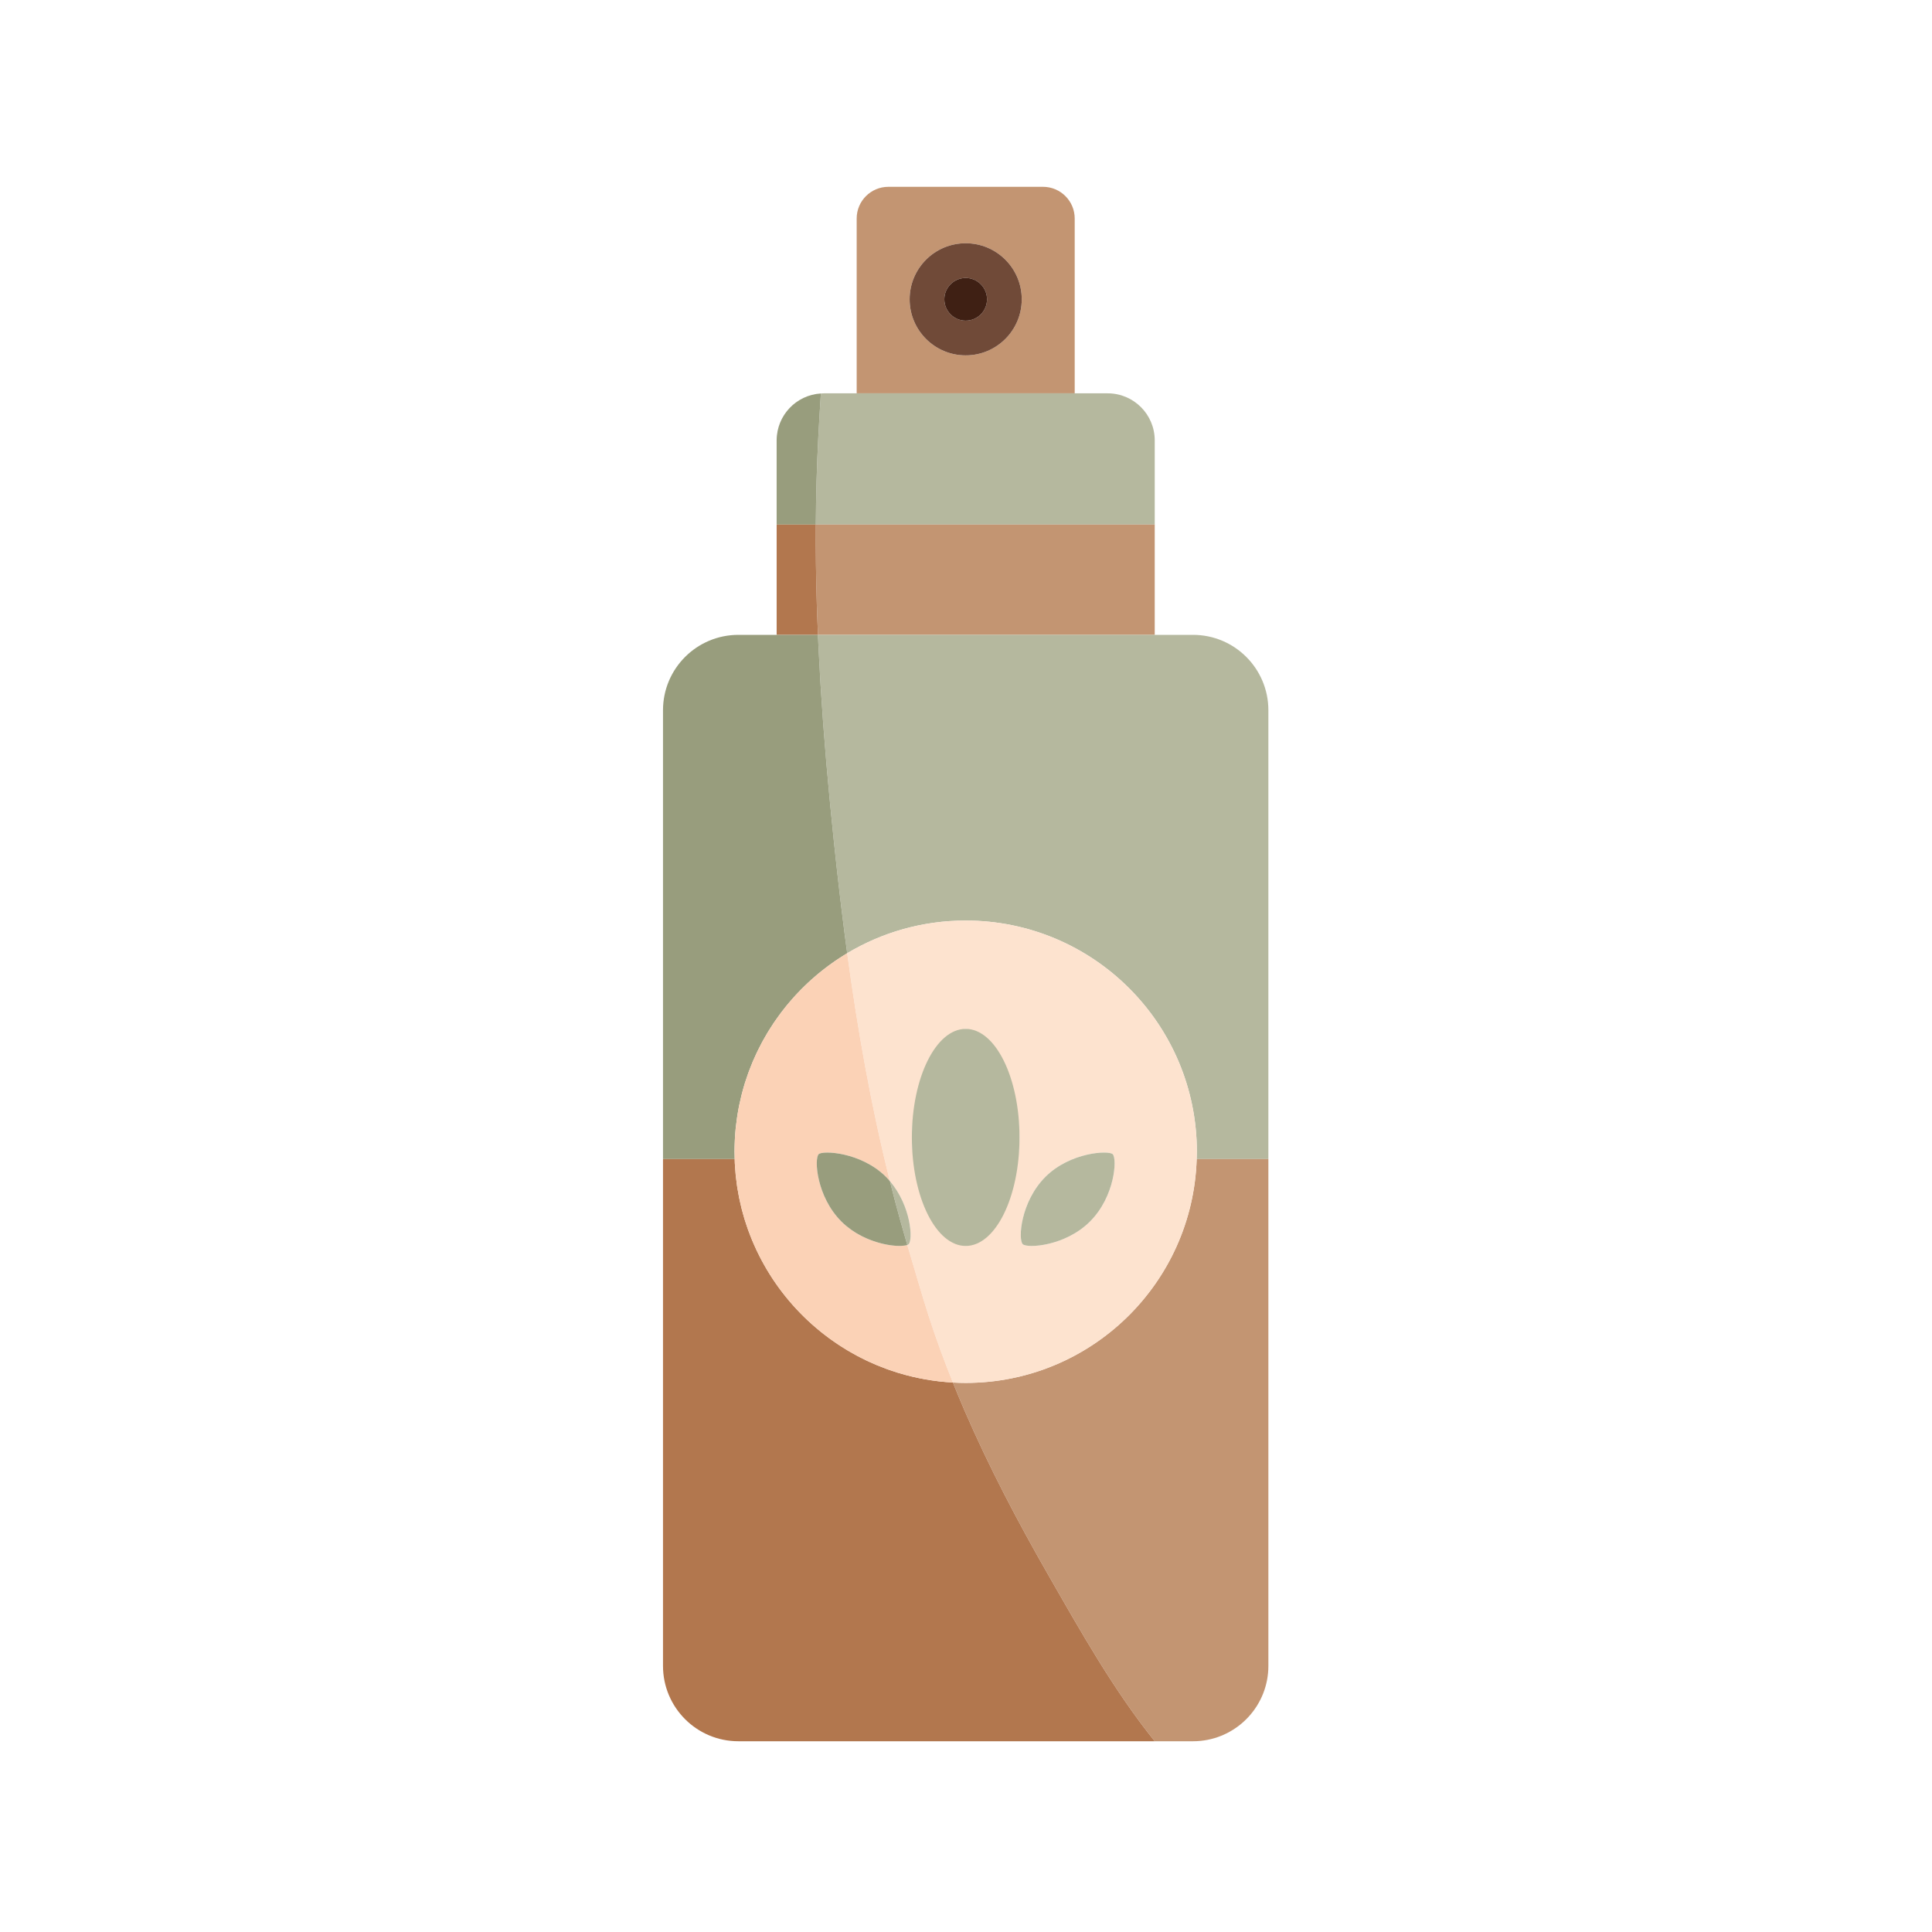 <?xml version="1.0" encoding="utf-8"?>
<!-- Generator: Adobe Illustrator 27.5.0, SVG Export Plug-In . SVG Version: 6.00 Build 0)  -->
<svg version="1.1" id="Capa_1" xmlns="http://www.w3.org/2000/svg" xmlns:xlink="http://www.w3.org/1999/xlink" x="0px" y="0px"
	 viewBox="0 0 2122 2122" style="enable-background:new 0 0 2122 2122;" xml:space="preserve">
<path style="fill:#C39572;" d="M1180.397,240.004c0-19.229-15.588-34.817-34.816-34.817h-169.84
	c-19.229,0-34.818,15.588-34.818,34.817v191.998h239.474V240.004z M1060.66,390.312c-34.002,0-61.567-27.564-61.567-61.567
	c0-34.002,27.564-61.567,61.567-61.567c34.003,0,61.567,27.564,61.567,61.567C1122.227,362.747,1094.663,390.312,1060.66,390.312z"
	/>
<path style="fill:#B5B89E;" d="M896.051,576.164h372.238v-92.453c0-28.558-23.151-51.708-51.708-51.708h-36.183H940.923H904.74
	c-1.059,0-2.094,0.096-3.137,0.158c-1.032,16.071-1.998,32.146-2.839,48.228C897.089,512.404,896.249,544.315,896.051,576.164z"/>
<path style="fill:#C39572;" d="M896.051,576.18c-0.182,29.156,0.207,58.257,1.084,87.33l0.003,0.104
	c0.338,11.23,0.811,22.453,1.291,33.676h369.859V576.164H896.051V576.18z"/>
<path style="fill:#B5B89E;" d="M1310.324,697.289h-42.035H898.429c0.101,2.374,0.166,4.75,0.272,7.123
	c0.112,2.452,0.235,4.902,0.353,7.353c0.567,11.835,1.2,23.668,1.908,35.5c0.097,1.614,0.18,3.229,0.279,4.844
	c0.783,12.749,1.659,25.498,2.591,38.249c0.232,3.188,0.475,6.376,0.716,9.565c0.891,11.745,1.826,23.491,2.828,35.241
	c0.105,1.227,0.199,2.452,0.304,3.679c1.106,12.821,2.29,25.649,3.513,38.482c0.301,3.154,0.606,6.309,0.914,9.463
	c1.252,12.855,2.537,25.714,3.891,38.587c1.064,10.123,2.167,20.244,3.294,30.365c0.32,2.874,0.652,5.747,0.978,8.621
	c0.859,7.581,1.736,15.16,2.637,22.737c0.349,2.939,0.7,5.878,1.056,8.817c1.036,8.557,2.101,17.111,3.197,25.662
	c0.208,1.627,0.409,3.254,0.62,4.881c0.886,6.836,1.825,13.664,2.753,20.494c38.059-22.764,82.555-35.878,130.128-35.878
	c140.231,0,253.91,113.68,253.91,253.91c0,2.706-0.12,5.382-0.204,8.067h78.754l0-492.966
	C1393.121,734.359,1356.052,697.289,1310.324,697.289z"/>
<path style="fill:#C39572;" d="M1393.12,1829.693v-556.641h-78.754c-4.27,136.488-116.181,245.843-253.706,245.843
	c-4.717,0-9.397-0.152-14.051-0.406c4.108,10.208,8.307,20.378,12.675,30.474c26.889,62.161,58.446,122.213,92.132,180.933
	c35.881,62.543,71.632,126.227,116.857,182.594h42.05c2.858,0,5.682-0.145,8.465-0.427
	C1360.54,1907.822,1393.12,1872.563,1393.12,1829.693z"/>
<path style="fill:#704A38;" d="M1060.66,267.179c-34.002,0-61.567,27.564-61.567,61.567c0,34.002,27.564,61.567,61.567,61.567
	c34.003,0,61.567-27.564,61.567-61.567C1122.227,294.743,1094.663,267.179,1060.66,267.179z M1060.66,352.186
	c-12.946,0-23.441-10.494-23.441-23.44c0-12.946,10.495-23.441,23.441-23.441c12.946,0,23.441,10.495,23.441,23.441
	C1084.101,341.691,1073.606,352.186,1060.66,352.186z"/>
<path style="fill:#3F2014;" d="M1060.66,305.304c-12.946,0-23.441,10.495-23.441,23.441c0,12.946,10.495,23.44,23.441,23.44
	c12.946,0,23.441-10.494,23.441-23.44C1084.101,315.799,1073.606,305.304,1060.66,305.304z"/>
<path style="fill:#989D7D;" d="M896.051,576.18v-0.016c0.198-31.849,1.038-63.759,2.713-95.775
	c0.842-16.083,1.807-32.158,2.839-48.228l-0.003,0c-3.381,0.204-6.675,0.731-9.851,1.552l-0.021,0.005
	c-1.568,0.406-3.105,0.886-4.611,1.43l-0.116,0.043c-1.47,0.536-2.909,1.139-4.313,1.801l-0.232,0.111
	c-1.358,0.649-2.681,1.355-3.971,2.115l-0.375,0.228c-1.229,0.739-2.426,1.527-3.586,2.362l-0.529,0.395
	c-1.09,0.806-2.15,1.65-3.172,2.537l-0.681,0.619c-0.946,0.851-1.868,1.729-2.749,2.648l-0.793,0.873
	c-0.804,0.877-1.591,1.771-2.333,2.702l-0.883,1.18c-0.661,0.879-1.314,1.766-1.918,2.688c-0.325,0.495-0.615,1.012-0.923,1.519
	c-0.526,0.866-1.054,1.731-1.531,2.63c-0.321,0.608-0.599,1.241-0.898,1.863c-0.403,0.842-0.818,1.676-1.176,2.543
	c-0.302,0.728-0.546,1.482-0.815,2.227c-0.288,0.801-0.599,1.592-0.849,2.411c-0.264,0.866-0.461,1.759-0.679,2.643
	c-0.183,0.735-0.396,1.457-0.546,2.205c-0.214,1.063-0.347,2.153-0.494,3.238c-0.082,0.6-0.204,1.187-0.264,1.794
	c-0.17,1.707-0.262,3.437-0.262,5.19v92.453h43.019V576.18z"/>
<path style="fill:#B2774E;" d="M898.702,704.413c-0.107-2.374-0.171-4.749-0.272-7.123c-0.48-11.223-0.953-22.446-1.291-33.676
	l-0.003-0.104c-0.877-29.073-1.266-58.174-1.084-87.33v-0.016h-43.019v121.126h45.329
	C898.463,699.664,898.595,702.039,898.702,704.413z"/>
<path style="fill:#989D7D;" d="M806.751,1264.985c0-3.898,0.12-7.767,0.293-11.622c0.043-0.948,0.09-1.894,0.143-2.839
	c0.215-3.82,0.485-7.625,0.867-11.397l0.064-0.545c0.374-3.616,0.845-7.203,1.368-10.772c0.139-0.946,0.28-1.891,0.43-2.834
	c0.581-3.668,1.216-7.317,1.952-10.931l0.248-1.128c0.686-3.289,1.448-6.549,2.259-9.789c0.245-0.98,0.492-1.959,0.748-2.934
	c0.914-3.469,1.878-6.917,2.933-10.327c0.18-0.583,0.382-1.155,0.566-1.736c0.93-2.932,1.918-5.839,2.952-8.724
	c0.366-1.023,0.731-2.044,1.11-3.061c1.208-3.24,2.464-6.457,3.799-9.633c0.328-0.781,0.683-1.548,1.019-2.325
	c1.104-2.554,2.25-5.085,3.434-7.595c0.51-1.082,1.019-2.164,1.544-3.237c1.461-2.984,2.964-5.942,4.538-8.859
	c0.514-0.955,1.058-1.89,1.584-2.838c1.211-2.177,2.45-4.334,3.721-6.471c0.683-1.147,1.363-2.294,2.063-3.43
	c1.671-2.709,3.38-5.391,5.149-8.032c0.729-1.09,1.491-2.156,2.236-3.233c1.258-1.817,2.536-3.618,3.84-5.4
	c0.878-1.199,1.752-2.399,2.65-3.583c1.842-2.428,3.72-4.826,5.647-7.185c0.965-1.182,1.962-2.337,2.948-3.501
	c1.261-1.489,2.536-2.964,3.831-4.423c1.083-1.221,2.163-2.442,3.269-3.642c1.992-2.161,4.017-4.29,6.083-6.38
	c1.182-1.197,2.394-2.363,3.6-3.536c1.265-1.23,2.541-2.448,3.831-3.653c1.278-1.193,2.552-2.387,3.854-3.554
	c2.127-1.905,4.284-3.776,6.475-5.609c1.383-1.158,2.795-2.282,4.203-3.411c1.273-1.02,2.555-2.028,3.848-3.024
	c1.452-1.119,2.899-2.24,4.375-3.328c2.264-1.668,4.558-3.298,6.88-4.892c1.536-1.056,3.097-2.076,4.659-3.098
	c1.322-0.866,2.653-1.718,3.991-2.559c1.578-0.992,3.151-1.988,4.751-2.946l0.002-0.001c-0.927-6.833-1.846-13.667-2.732-20.507
	c-0.211-1.626-0.411-3.254-0.62-4.881c-1.095-8.55-2.161-17.104-3.197-25.662c-0.356-2.939-0.706-5.878-1.056-8.817
	c-0.899-7.577-1.779-15.156-2.637-22.737c-0.326-2.874-0.658-5.747-0.978-8.621c-1.126-10.12-2.23-20.242-3.294-30.365
	c-1.354-12.873-2.639-25.732-3.891-38.587c-0.308-3.154-0.613-6.31-0.914-9.463c-1.223-12.833-2.407-25.661-3.513-38.482
	c-0.105-1.226-0.2-2.452-0.304-3.679c-1.002-11.75-1.937-23.497-2.828-35.241c-0.242-3.188-0.484-6.377-0.716-9.565
	c-0.932-12.751-1.807-25.5-2.591-38.249c-0.099-1.615-0.182-3.23-0.279-4.844c-0.709-11.832-1.34-23.666-1.908-35.5
	c-0.118-2.451-0.241-4.901-0.353-7.353c-0.107-2.374-0.238-4.749-0.341-7.123h-45.329h-42.036
	c-45.727,0-82.797,37.069-82.797,82.796v492.966h78.748C806.864,1270.368,806.751,1267.69,806.751,1264.985z"/>
<path style="fill:#B2774E;" d="M810.995,1912.49L810.995,1912.49h457.278c-45.225-56.366-80.976-120.051-116.857-182.594
	c-33.687-58.719-65.244-118.771-92.132-180.933c-4.368-10.097-8.567-20.267-12.675-30.474c-20.539-1.12-40.418-4.701-59.372-10.419
	l-1.062-0.302c-3.113-0.954-6.184-2.003-9.245-3.072c-0.786-0.274-1.584-0.519-2.365-0.801c-2.796-1.008-5.549-2.102-8.299-3.204
	c-1.02-0.409-2.054-0.788-3.067-1.209c-2.566-1.068-5.089-2.214-7.612-3.363c-1.161-0.528-2.336-1.031-3.488-1.576
	c-2.392-1.134-4.743-2.337-7.093-3.542c-1.238-0.635-2.489-1.248-3.715-1.903c-2.246-1.198-4.451-2.459-6.655-3.723
	c-1.288-0.737-2.585-1.459-3.857-2.218c-2.117-1.263-4.195-2.581-6.272-3.903c-1.311-0.835-2.628-1.657-3.923-2.515
	c-1.996-1.323-3.955-2.694-5.911-4.071c-1.325-0.933-2.655-1.859-3.961-2.817c-1.882-1.38-3.73-2.802-5.573-4.232
	c-1.322-1.026-2.644-2.049-3.945-3.1c-1.777-1.437-3.523-2.909-5.259-4.392c-1.309-1.116-2.614-2.234-3.899-3.377
	c-1.675-1.49-3.321-3.009-4.956-4.542c-1.286-1.205-2.565-2.416-3.825-3.647c-1.575-1.539-3.123-3.102-4.658-4.681
	c-1.256-1.292-2.502-2.593-3.73-3.912c-1.477-1.586-2.931-3.191-4.367-4.814c-1.219-1.377-2.423-2.766-3.613-4.171
	c-1.38-1.628-2.74-3.273-4.079-4.936c-1.176-1.46-2.331-2.935-3.474-4.421c-1.285-1.669-2.552-3.349-3.796-5.05
	c-1.129-1.545-2.233-3.108-3.327-4.679c-1.184-1.7-2.355-3.407-3.499-5.136c-1.078-1.632-2.125-3.283-3.167-4.941
	c-1.087-1.73-2.166-3.463-3.211-5.22c-1.017-1.709-1.998-3.44-2.975-5.174c-0.994-1.763-1.984-3.526-2.937-5.315
	c-0.948-1.782-1.855-3.588-2.763-5.395c-0.898-1.79-1.799-3.577-2.656-5.391c-0.88-1.859-1.71-3.744-2.545-5.629
	c-0.803-1.813-1.613-3.62-2.374-5.455c-0.803-1.933-1.552-3.894-2.307-5.852c-0.706-1.829-1.426-3.651-2.091-5.501
	c-0.724-2.014-1.388-4.056-2.062-6.093c-0.608-1.839-1.235-3.667-1.803-5.524c-0.638-2.09-1.209-4.209-1.795-6.323
	c-0.512-1.844-1.048-3.678-1.519-5.539c-0.552-2.186-1.028-4.4-1.524-6.608c-0.41-1.825-0.851-3.638-1.221-5.478
	c-0.464-2.305-0.844-4.639-1.244-6.966c-0.306-1.779-0.651-3.544-0.92-5.335c-0.371-2.468-0.649-4.964-0.947-7.453
	c-0.203-1.685-0.451-3.356-0.62-5.052c-0.277-2.775-0.451-5.58-0.638-8.38c-0.096-1.438-0.244-2.861-0.316-4.305
	c-0.079-1.584-0.078-3.189-0.128-4.781h-78.748h0v556.641C728.199,1875.421,765.268,1912.49,810.995,1912.49z"/>
<path style="fill:#FDE3CF;" d="M1060.66,1011.075c-47.572,0-92.069,13.114-130.128,35.878l-0.022,0.013
	c11.433,84.217,26.214,167.949,46.934,250.375c23.211,27.105,25.466,64.275,20.565,69.175c-0.324,0.324-0.848,0.607-1.496,0.86l0,0
	c3.37,11.593,6.793,23.17,10.308,34.717c-7.355-24.165,5.663,19.095,7.915,26.477c1.776,5.822,3.586,11.634,5.458,17.426
	c7.912,24.479,16.811,48.629,26.414,72.494c4.654,0.254,9.334,0.406,14.051,0.406c137.525,0,249.436-109.355,253.706-245.843
	c0.084-2.685,0.204-5.362,0.204-8.067C1314.57,1124.754,1200.891,1011.075,1060.66,1011.075z M1060.66,1368.478
	c-11.541,0-59.111-53.371-59.111-119.207s46.878-119.207,59.111-119.207c10.415,0,59.111,53.371,59.111,119.207
	S1073.187,1368.478,1060.66,1368.478z M1197.223,1341.605c-27.288,27.289-69.128,29.693-73.912,24.91
	c-5.192-5.192-2.38-46.624,24.91-73.912c27.289-27.289,69.595-29.227,73.912-24.91
	C1227.203,1272.763,1224.512,1314.316,1197.223,1341.605z"/>
<path style="fill:#FBD2B6;" d="M1020.195,1445.995c-1.872-5.792-3.682-11.604-5.458-17.426c-2.252-7.381-15.27-50.642-7.915-26.477
	c-3.515-11.548-6.938-23.125-10.308-34.717l-0.024,0.007c-1.505,0.582-3.872,0.936-6.822,1.038l-1.082,0.045
	c-0.669,0.007-1.407-0.023-2.129-0.043c-0.581-0.015-1.138-0.02-1.753-0.054c-0.69-0.039-1.427-0.11-2.155-0.173
	c-0.724-0.062-1.435-0.118-2.195-0.205c-0.724-0.082-1.478-0.194-2.231-0.3c-0.832-0.117-1.66-0.235-2.523-0.381
	c-0.753-0.128-1.522-0.28-2.297-0.431c-0.922-0.179-1.845-0.367-2.796-0.581c-0.776-0.174-1.56-0.368-2.354-0.566
	c-0.99-0.248-1.984-0.51-2.995-0.796c-0.801-0.226-1.602-0.464-2.414-0.715c-1.036-0.319-2.074-0.661-3.125-1.021
	c-0.817-0.28-1.63-0.567-2.454-0.873c-1.07-0.397-2.14-0.826-3.217-1.267c-0.821-0.336-1.638-0.672-2.462-1.035
	c-1.093-0.482-2.183-1.005-3.276-1.535c-0.811-0.393-1.618-0.777-2.428-1.198c-1.112-0.578-2.215-1.207-3.32-1.838
	c-0.783-0.446-1.565-0.875-2.341-1.348c-1.141-0.696-2.261-1.455-3.386-2.21c-0.721-0.485-1.449-0.942-2.162-1.452
	c-1.218-0.872-2.403-1.821-3.59-2.769c-0.59-0.47-1.194-0.902-1.774-1.391c-1.748-1.474-3.458-3.027-5.111-4.679
	c-27.289-27.289-29.981-68.842-24.91-73.913c4.317-4.317,46.624-2.379,73.912,24.91c1.52,1.52,2.937,3.098,4.308,4.697l0.036,0.04
	c-20.719-82.425-35.5-166.157-46.934-250.375l-0.002,0.001c-1.6,0.957-3.174,1.955-4.751,2.946c-1.339,0.842-2.67,1.693-3.991,2.559
	c-1.561,1.022-3.123,2.043-4.659,3.098c-2.321,1.594-4.615,3.224-6.88,4.892c-1.476,1.087-2.924,2.209-4.375,3.328
	c-1.293,0.996-2.576,2.004-3.848,3.024c-1.408,1.129-2.819,2.254-4.203,3.411c-2.191,1.833-4.348,3.704-6.475,5.609
	c-1.301,1.166-2.576,2.361-3.854,3.554c-1.29,1.204-2.566,2.422-3.831,3.653c-1.206,1.173-2.418,2.339-3.6,3.536
	c-2.066,2.09-4.091,4.219-6.083,6.38c-1.106,1.199-2.186,2.422-3.269,3.642c-1.295,1.459-2.57,2.935-3.831,4.423
	c-0.986,1.164-1.983,2.319-2.948,3.501c-1.927,2.358-3.805,4.757-5.647,7.185c-0.898,1.183-1.772,2.384-2.65,3.583
	c-1.304,1.782-2.582,3.583-3.84,5.4c-0.745,1.078-1.507,2.144-2.236,3.233c-1.769,2.641-3.477,5.323-5.149,8.032
	c-0.701,1.135-1.38,2.283-2.063,3.43c-1.271,2.137-2.51,4.295-3.721,6.471c-0.526,0.947-1.071,1.884-1.584,2.838
	c-1.574,2.917-3.077,5.876-4.538,8.859c-0.525,1.073-1.033,2.156-1.544,3.237c-1.185,2.51-2.33,5.041-3.434,7.595
	c-0.336,0.777-0.69,1.544-1.019,2.325c-1.335,3.176-2.59,6.393-3.799,9.633c-0.379,1.016-0.744,2.039-1.11,3.061
	c-1.034,2.885-2.022,5.792-2.952,8.724c-0.185,0.58-0.386,1.153-0.566,1.736c-1.055,3.41-2.02,6.857-2.933,10.327
	c-0.256,0.975-0.502,1.954-0.748,2.934c-0.812,3.24-1.573,6.5-2.259,9.789l-0.248,1.128c-0.736,3.614-1.371,7.263-1.952,10.931
	c-0.15,0.943-0.291,1.888-0.43,2.834c-0.524,3.57-0.994,7.156-1.368,10.772l-0.064,0.545c-0.382,3.773-0.652,7.578-0.867,11.397
	c-0.053,0.945-0.1,1.892-0.143,2.839c-0.174,3.855-0.293,7.724-0.293,11.622c0,2.705,0.113,5.383,0.197,8.067
	c0.05,1.592,0.049,3.197,0.128,4.781c0.072,1.444,0.22,2.867,0.316,4.305c0.187,2.801,0.36,5.605,0.638,8.38
	c0.17,1.695,0.417,3.366,0.62,5.052c0.298,2.49,0.576,4.986,0.947,7.453c0.269,1.791,0.614,3.556,0.92,5.335
	c0.401,2.327,0.781,4.661,1.244,6.966c0.37,1.839,0.811,3.653,1.221,5.478c0.496,2.208,0.972,4.422,1.524,6.608
	c0.471,1.861,1.007,3.695,1.519,5.539c0.586,2.113,1.157,4.232,1.795,6.323c0.568,1.856,1.195,3.685,1.803,5.524
	c0.674,2.037,1.338,4.079,2.062,6.093c0.665,1.849,1.384,3.672,2.091,5.501c0.755,1.958,1.504,3.918,2.307,5.852
	c0.761,1.835,1.571,3.643,2.374,5.455c0.835,1.884,1.666,3.769,2.545,5.629c0.856,1.813,1.758,3.601,2.656,5.391
	c0.907,1.807,1.815,3.613,2.763,5.395c0.953,1.789,1.943,3.552,2.937,5.315c0.977,1.735,1.958,3.465,2.975,5.174
	c1.046,1.757,2.125,3.49,3.211,5.22c1.041,1.657,2.089,3.309,3.167,4.941c1.144,1.729,2.315,3.437,3.499,5.136
	c1.095,1.571,2.198,3.134,3.327,4.679c1.243,1.701,2.511,3.382,3.796,5.05c1.143,1.486,2.299,2.961,3.474,4.421
	c1.339,1.663,2.699,3.308,4.079,4.936c1.189,1.404,2.393,2.794,3.613,4.171c1.436,1.623,2.891,3.229,4.367,4.814
	c1.228,1.319,2.474,2.62,3.73,3.912c1.535,1.579,3.083,3.143,4.658,4.681c1.26,1.231,2.539,2.442,3.825,3.647
	c1.635,1.532,3.281,3.053,4.956,4.542c1.285,1.143,2.59,2.26,3.899,3.377c1.737,1.483,3.482,2.956,5.259,4.392
	c1.301,1.051,2.623,2.074,3.945,3.1c1.842,1.43,3.691,2.853,5.573,4.232c1.306,0.958,2.636,1.884,3.961,2.817
	c1.956,1.377,3.915,2.749,5.911,4.071c1.295,0.858,2.613,1.68,3.923,2.515c2.076,1.322,4.155,2.641,6.272,3.903
	c1.273,0.759,2.57,1.481,3.857,2.218c2.205,1.263,4.41,2.524,6.655,3.723c1.226,0.655,2.477,1.268,3.715,1.903
	c2.35,1.204,4.702,2.408,7.093,3.542c1.152,0.545,2.327,1.048,3.488,1.576c2.523,1.148,5.046,2.295,7.612,3.363
	c1.013,0.422,2.047,0.8,3.067,1.209c2.75,1.102,5.503,2.197,8.299,3.204c0.781,0.281,1.58,0.526,2.365,0.801
	c3.061,1.069,6.132,2.118,9.245,3.072l1.062,0.302c18.954,5.716,38.834,9.298,59.372,10.419
	C1037.006,1494.624,1028.107,1470.474,1020.195,1445.995z"/>
<ellipse style="fill:#B5B89E;" cx="1060.66" cy="1249.271" rx="59.111" ry="119.207"/>
<path style="fill:#B5B89E;" d="M1148.221,1292.602c-27.289,27.289-30.102,68.72-24.91,73.912c4.784,4.783,46.624,2.379,73.912-24.91
	c27.289-27.289,29.981-68.842,24.91-73.913C1217.816,1263.375,1175.509,1265.313,1148.221,1292.602z"/>
<path style="fill:#B5B89E;" d="M989.017,1341.182c2.449,8.745,4.962,17.472,7.497,26.192c0.648-0.253,1.172-0.536,1.496-0.86
	c4.901-4.9,2.645-42.07-20.565-69.175l-0.036-0.04C981.096,1311.967,984.935,1326.602,989.017,1341.182z"/>
<path style="fill:#989D7D;" d="M977.408,1297.299L977.408,1297.299c-1.371-1.599-2.788-3.177-4.308-4.697
	c-27.289-27.289-69.596-29.227-73.912-24.91c-5.071,5.07-2.38,46.624,24.91,73.913c1.653,1.652,3.363,3.205,5.111,4.679
	c0.58,0.489,1.184,0.921,1.774,1.391c1.187,0.948,2.372,1.897,3.59,2.769c0.712,0.51,1.441,0.967,2.162,1.452
	c1.125,0.755,2.245,1.515,3.386,2.21c0.775,0.473,1.56,0.902,2.341,1.348c1.105,0.631,2.208,1.26,3.32,1.838
	c0.809,0.42,1.619,0.805,2.428,1.198c1.093,0.53,2.183,1.053,3.276,1.535c0.822,0.363,1.642,0.699,2.462,1.035
	c1.077,0.442,2.148,0.87,3.217,1.267c0.822,0.305,1.639,0.593,2.454,0.873c1.051,0.36,2.089,0.702,3.125,1.021
	c0.81,0.25,1.615,0.49,2.414,0.715c1.011,0.285,2.005,0.548,2.995,0.796c0.791,0.198,1.579,0.393,2.354,0.566
	c0.951,0.214,1.874,0.402,2.796,0.581c0.772,0.151,1.547,0.303,2.297,0.431c0.864,0.146,1.692,0.264,2.523,0.381
	c0.75,0.106,1.509,0.218,2.231,0.3c0.759,0.087,1.471,0.143,2.195,0.205c0.725,0.062,1.467,0.135,2.155,0.173
	c0.615,0.034,1.172,0.039,1.753,0.054c0.72,0.02,1.463,0.05,2.129,0.043l1.082-0.045c2.944-0.103,5.318-0.457,6.822-1.038
	l0.024-0.007l0,0c-2.535-8.721-5.049-17.448-7.497-26.192C984.935,1326.602,981.096,1311.967,977.408,1297.299z"/>
</svg>
